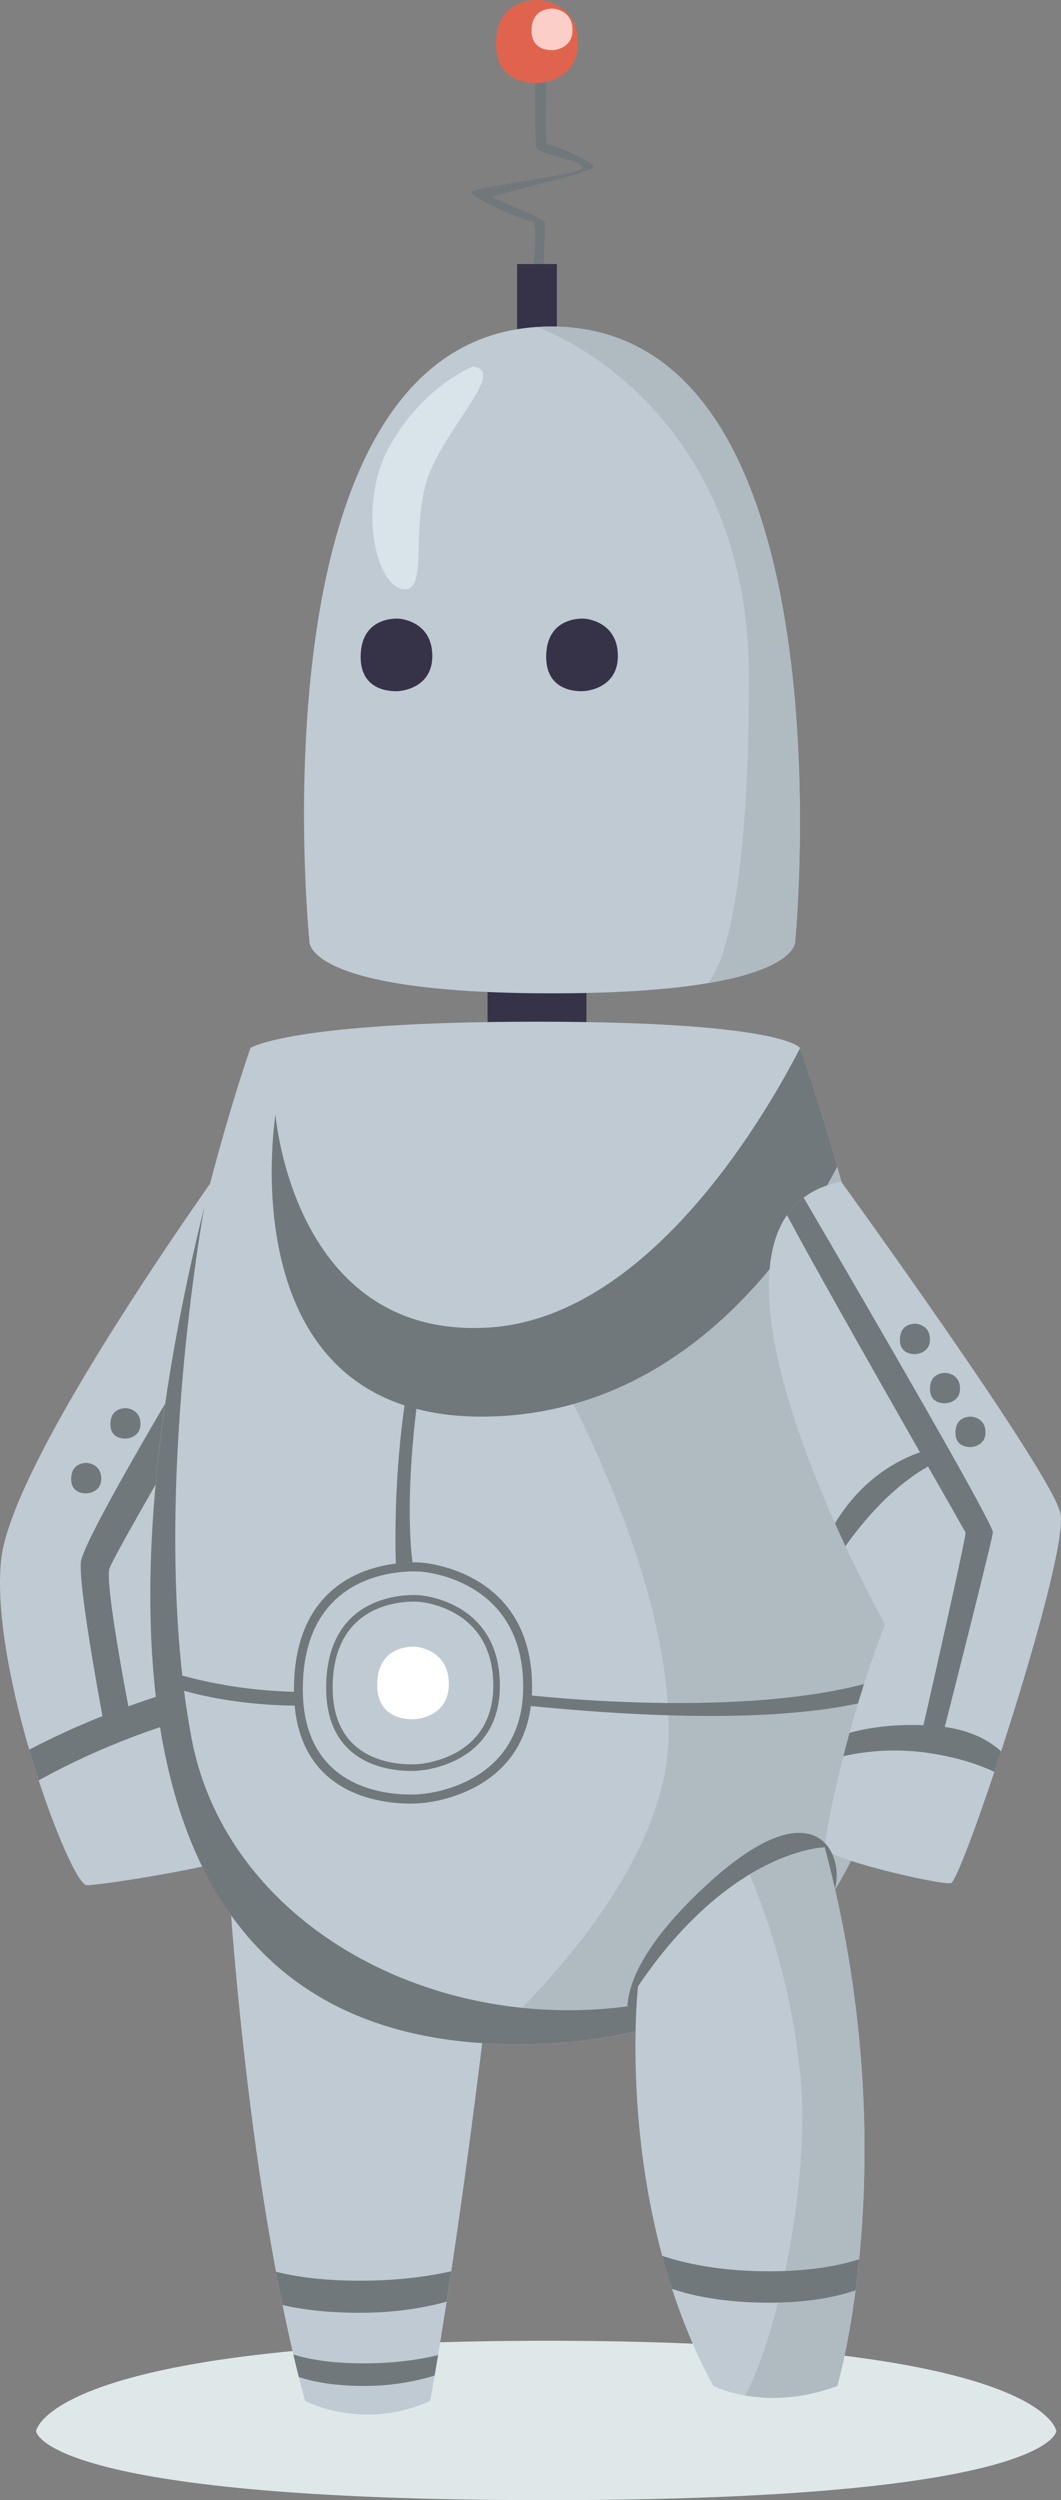<svg xmlns="http://www.w3.org/2000/svg" viewBox="0 0 892.29 2102.03"><rect x="0" y="0" width="892.29" height="2102.03" fill="#808080" stroke="none"/><defs><style>.cls-1{fill:#dfe8e8;}.cls-2{fill:#71787c;}.cls-3{fill:#e0644d;}.cls-4{fill:#fccec8;}.cls-5{fill:#363348;}.cls-6{fill:#bfcad2;}.cls-7{fill:#b0bbc1;}.cls-8{fill:#d8e3ea;}.cls-9{fill:#fff;}</style></defs><g id="Layer_2" data-name="Layer 2"><g id="robot_illustration_collection" data-name="robot illustration collection"><path class="cls-1" d="M460.17,1968C40,1968,30.33,2044,30.33,2044s4,58,429,58,429-58,429-58S880.34,1968,460.17,1968Z"/><path class="cls-2" d="M499.06,140.33c0-4.67-35.33-19.33-38.67-19.33s0-71.34,0-71.34H451.6c-2.13,0-2.54,70.67,0,75.34s38.13,10,38.13,16-92.67,16-93.34,20.66,46,24.67,51.34,24.67,0,44.67,0,44.67h9.33s1.33-38.67,1.33-43.34-44-20-44-22S499.06,145,499.06,140.33Z"/><path class="cls-3" d="M453.9.07s-36.78-3.35-36.78,36.82c0,36.82,36.78,32.8,36.78,32.8S486.07,68,486.07,36C486.07,1.84,453.9.07,453.9.07Z"/><path class="cls-4" d="M465.35,7.28S447,5.61,447,25.69c0,18.41,18.39,16.4,18.39,16.4s16.09-.86,16.09-16.83C481.44,8.17,465.35,7.28,465.35,7.28Z"/><rect class="cls-5" x="434.86" y="222" width="33.47" height="66"/><rect class="cls-5" x="410.03" y="815.06" width="83.14" height="66"/><path class="cls-6" d="M463.21,274.53c-255.95,0-203,516.88-203,516.88s-4.57,43.74,204,43.74,204.53-43.74,204.53-43.74S719.17,274.53,463.21,274.53Z"/><path class="cls-7" d="M463.21,274.53c-3.94,0-7.82.12-11.61.37.12,0,178.23,61.29,178.23,295s-35.14,256.8-35.14,256.8h0c76.15-12.72,74-35.29,74-35.29S719.17,274.53,463.21,274.53Z"/><path class="cls-5" d="M335.45,520.15s-32.15-2.92-32.15,32.19c0,32.19,32.15,28.68,32.15,28.68s28.13-1.5,28.13-29.43C363.58,521.7,335.45,520.15,335.45,520.15Z"/><path class="cls-5" d="M491.49,520.15s-32.15-2.92-32.15,32.19c0,32.19,32.15,28.68,32.15,28.68s28.13-1.5,28.13-29.43C519.62,521.7,491.49,520.15,491.49,520.15Z"/><path class="cls-8" d="M397.44,308.16s-41.24,16.49-69.28,66-12.37,117.93,10.72,121.23S343,437.64,362.8,393.93,424.65,311.46,397.44,308.16Z"/><path class="cls-6" d="M1,1311.13C-9,1403,59,1585,73,1585s138-19.59,138-29.8V947S11,1219.26,1,1311.13Z"/><path class="cls-2" d="M211,1108.11v-48.4c-32.4,53.14-141.3,233-143,253.85-1.56,19.06,12.09,96.26,18.17,129.3a634,634,0,0,0-61.6,28.19c2.58,8.85,5.26,17.48,8,25.79,74.83-41.46,146.43-58.95,178.46-65.21v-26.92a842.55,842.55,0,0,0-103.08,29.9C102.54,1406.06,88.76,1330.32,92,1319,95.06,1308.29,174.81,1172.93,211,1108.11Z"/><path class="cls-2" d="M106.34,1183.94s-13.48-1.22-13.48,13.5c0,13.5,13.48,12,13.48,12s11.8-.63,11.8-12.34C118.14,1184.59,106.34,1183.94,106.34,1183.94Z"/><path class="cls-2" d="M73.34,1230s-13.48-1.23-13.48,13.5c0,13.5,13.48,12,13.48,12s11.8-.63,11.8-12.34C85.14,1230.67,73.34,1230,73.34,1230Z"/><path class="cls-6" d="M190.6,1555.2s14,273,66,463.42c0,0,48.33,25.62,105.16,0,0,0,25-133.62,52.91-377.62Z"/><path class="cls-2" d="M302.63,1917.51c-30.8,0-53.73-3.28-70.54-7.55q2.64,14.08,5.49,28c16.34,3.76,37.67,6.52,65,6.52,29.3,0,53.64-4,73-9.36q1.86-11.94,3.9-25.54C359.8,1914,334.29,1917.51,302.63,1917.51Z"/><path class="cls-2" d="M246.69,1979.51q2.25,9.6,4.63,19c11.84,3.85,29.6,7.48,54.48,7.48a200.59,200.59,0,0,0,59.73-8.75q1.26-7.37,2.9-17.19c-14.19,3.48-35.19,6.94-62.63,6.94C276.91,1987,258.09,1983.16,246.69,1979.51Z"/><path class="cls-6" d="M672.76,881.06S659.47,859,451.6,859s-240.95,22.06-240.95,22.06-296.92,836.86,224.21,836.86C981.73,1717.92,672.76,881.06,672.76,881.06Z"/><path class="cls-7" d="M464.2,1146.76S566.63,1323,562.18,1463c-3.25,102.12-101,206.15-153.61,255q12.78.74,26.29.75c468.8,0,308.68-615,253.41-790.57C660.73,984.11,594.17,1089.6,464.2,1146.76Z"/><path class="cls-2" d="M704.15,980.9c-16.32-58.4-30.17-96.51-31.31-99.63C641.31,942.39,543.52,1108.69,410,1116.2c-163.7,9.21-178.3-179.2-178.3-179.2s-42,258,178.3,254C575.48,1188,668.23,1049.62,704.15,980.9Z"/><path class="cls-2" d="M161,1461c-35.95-191.71,10.73-445.51,10.87-446.28-59,236.07-126.69,704,263,704,98.53,0,169.27-27.17,219-71.71h0C450.83,1753,197,1653,161,1461Z"/><path class="cls-2" d="M354,1313.75S247.2,1304,247.2,1420.7C247.2,1527.64,354,1516,354,1516s93.46-5,93.46-97.77C447.48,1318.89,354,1313.75,354,1313.75Zm-.5,194.66s-98.82,10.79-98.82-88.14c0-107.94,98.82-98.94,98.82-98.94S440,1326.09,440,1418C440,1503.8,353.52,1508.41,353.52,1508.41Z"/><path class="cls-2" d="M352.21,1341.14s-77.91-7.09-77.91,78c0,78,77.91,69.5,77.91,69.5s68.17-3.64,68.17-71.32C420.38,1344.89,352.21,1341.14,352.21,1341.14Zm-.36,142s-72.08,7.87-72.08-64.29c0-78.72,72.08-72.16,72.08-72.16s63,3.47,63,70.48C414.9,1479.75,351.85,1483.12,351.85,1483.12Z"/><path class="cls-9" d="M349.35,1384.49s-32.16-2.93-32.16,32.19c0,32.19,32.16,28.68,32.16,28.68s28.13-1.5,28.13-29.43C377.48,1386,349.35,1384.49,349.35,1384.49Z"/><path class="cls-2" d="M129.74,1413c55.3,22.68,122.76,21,122.76,21v-11.5c-59.22-.73-104-14.29-123.81-21.53Q129.17,1407,129.74,1413Z"/><path class="cls-2" d="M443.07,1425v9c189.32,19,274.59,3.06,311.87-11.51q1-8.12,1.74-16.32C647.4,1449.34,443.07,1425,443.07,1425Z"/><path class="cls-2" d="M347.34,1141s-17.67,74-14.34,178l14.34-2.67s-10.34-56.67,9-175.33Z"/><path class="cls-6" d="M891.8,1272.19C883.87,1237,707.45,993.52,707.45,993.52c-155.8,30.32,36.86,372.19,36.86,372.19-33.31,85.31-50.76,178-50.76,187.47s96.75,31.72,106.08,30.14S899.73,1307.36,891.8,1272.19Z"/><path class="cls-2" d="M794.55,1451.94c9.13-35.92,39.6-156.22,40.45-163.48.87-7.42-126-224.85-159.15-281.53a62.87,62.87,0,0,0-14,14.67C682,1059.73,736.2,1155.22,773.65,1221c-37.36,13.3-59.47,39.86-71.42,59.7,3,6.68,5.91,13.1,8.77,19.22,28.87-40.62,55.65-59.26,69.49-66.91,18.32,32.16,31.23,54.77,31.51,55.46.84,2.08-26.66,123.64-35.39,162-28.55-1.08-49.52,2.9-62.17,6.47q-2.78,10.11-5.18,19.58a196.44,196.44,0,0,1,72.41-2.56c25.3,3.79,43.34,10.43,54.56,15.72,1.88-5.62,3.78-11.37,5.69-17.21C832.91,1464.22,818.07,1455.26,794.55,1451.94Z"/><path class="cls-2" d="M770.3,1112.94s-13.48-1.22-13.48,13.5c0,13.5,13.48,12,13.48,12s11.8-.63,11.8-12.34C782.1,1113.59,770.3,1112.94,770.3,1112.94Z"/><path class="cls-2" d="M807.38,1167.46c0-12.53-11.8-13.18-11.8-13.18s-13.48-1.23-13.48,13.5c0,13.49,13.48,12,13.48,12S807.38,1179.17,807.38,1167.46Z"/><path class="cls-2" d="M817,1191.07s-13.49-1.23-13.49,13.5c0,13.49,13.49,12,13.49,12s11.79-.63,11.79-12.34C828.76,1191.72,817,1191.07,817,1191.07Z"/><path class="cls-2" d="M594,1585c-92,85-61.63,123.23-61.63,123.23l169.82-120.18C710.38,1559.11,686,1500,594,1585Z"/><path class="cls-6" d="M693.55,1553.18s-79,1.34-157,116.83c0,0-20.28,181.49,63.35,336,0,0,43.93,22.49,104.28,0C704.15,2006,762.1,1809.83,693.55,1553.18Z"/><path class="cls-7" d="M630.28,1576c11.67,26.9,34.65,88,42.72,168,9.12,90.37-20.26,224.06-46.52,270,18.65,3.25,45.88,3.89,77.67-8,0,0,58-196.17-10.6-452.82C693.55,1553.18,667.37,1553.63,630.28,1576Z"/><path class="cls-2" d="M556.86,1896.58q3.74,13.82,8.27,27.8c17.52,5.91,44.12,11.62,81.49,11.62,33.26,0,56.82-4.87,72.9-10.43,1.06-8.15,2.08-16.86,3-26.08-16.28,5.22-40.86,10.11-75.9,10.11C605.11,1909.6,575.29,1902.74,556.86,1896.58Z"/></g></g></svg>